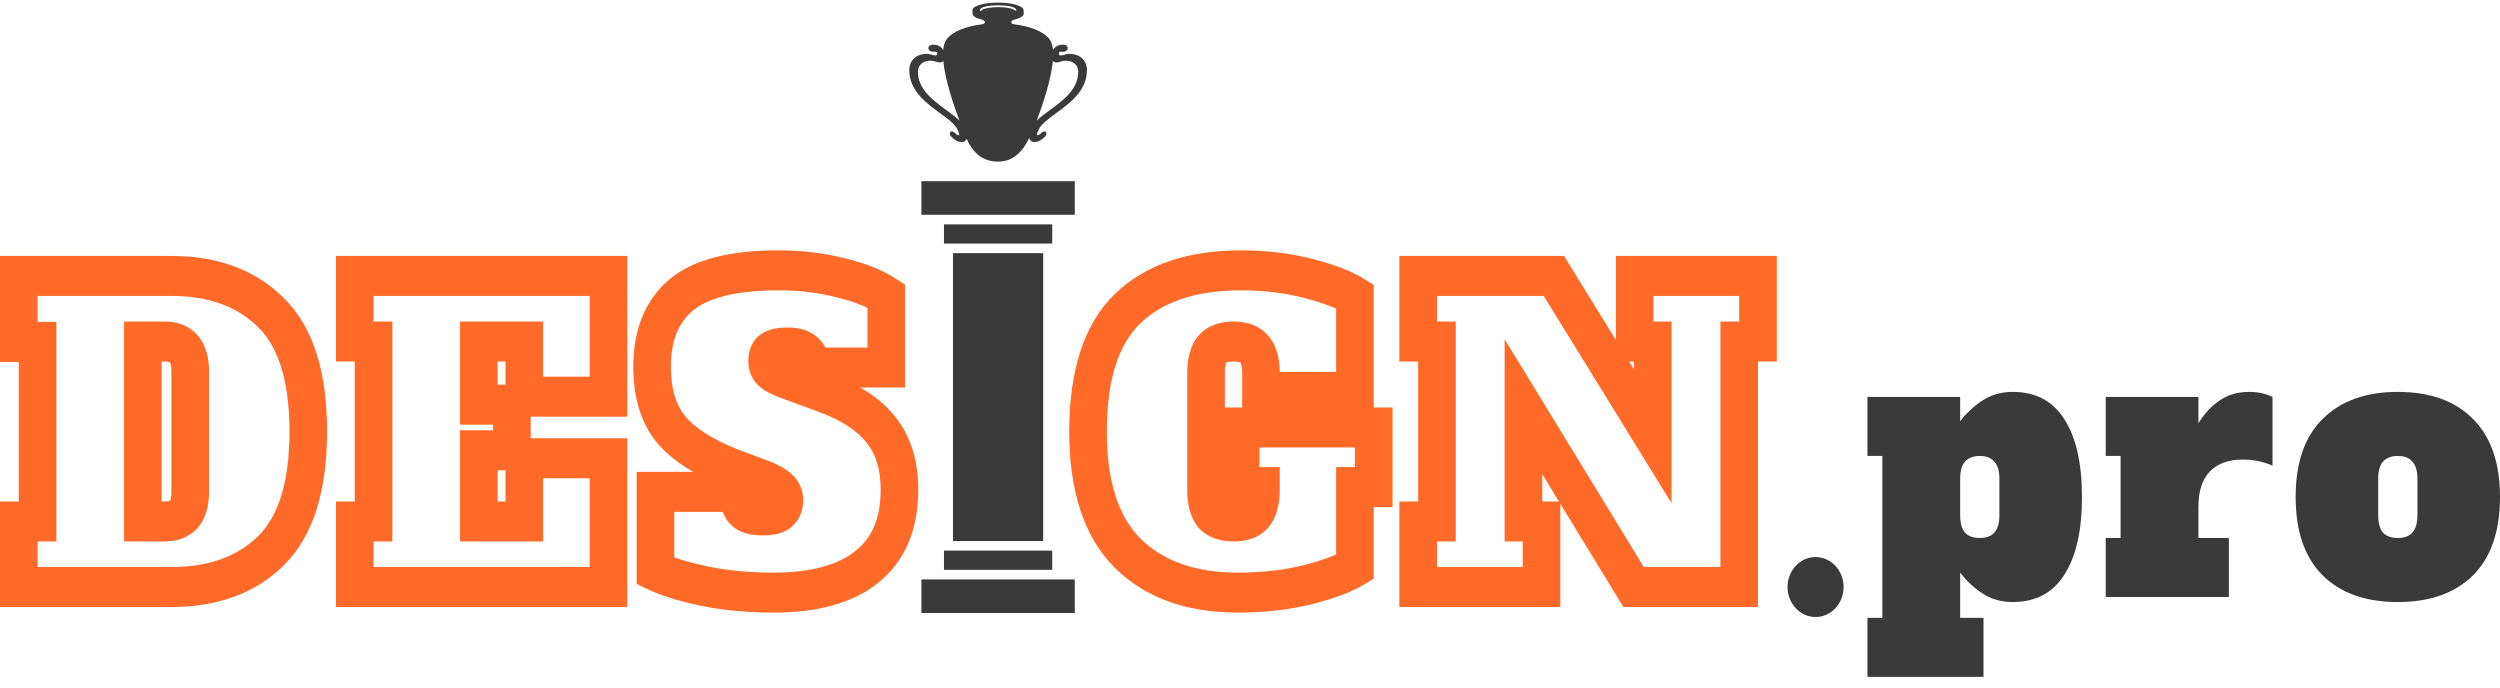 <svg width="178" height="49" viewBox="0 0 178 49" fill="none" xmlns="http://www.w3.org/2000/svg">
<path d="M1.338 37.127V35.703H0V37.127H1.338ZM2.677 37.127V38.55H4.015V37.127H2.677ZM2.677 24.344H4.015V22.921H2.677V24.344ZM1.338 24.344H0V25.768H1.338V24.344ZM1.338 19.647V18.224H0V19.647H1.338ZM19.298 22.266L18.382 23.304L18.387 23.309L18.393 23.314L19.298 22.266ZM19.298 39.205L20.209 40.248L20.209 40.248L19.298 39.205ZM1.338 41.796H0V43.219H1.338V41.796ZM13.089 36.614L12.116 35.637L13.089 36.614ZM10.171 24.316V22.892H8.833V24.316H10.171ZM10.171 37.127H8.833V38.55H10.171V37.127ZM1.338 38.55H2.677V35.703H1.338V38.55ZM4.015 37.127V24.344H1.338V37.127H4.015ZM2.677 22.921H1.338V25.768H2.677V22.921ZM2.677 24.344V19.647H0V24.344H2.677ZM1.338 21.07H12.205V18.224H1.338V21.07ZM12.205 21.07C14.931 21.07 16.938 21.862 18.382 23.304L20.214 21.228C18.161 19.178 15.439 18.224 12.205 18.224V21.07ZM18.393 23.314C19.766 24.656 20.61 27 20.61 30.721H23.287C23.287 26.624 22.364 23.33 20.204 21.218L18.393 23.314ZM20.61 30.721C20.61 34.441 19.766 36.799 18.387 38.162L20.209 40.248C22.364 38.118 23.287 34.821 23.287 30.721H20.61ZM18.388 38.162C16.944 39.588 14.935 40.372 12.205 40.372V43.219C15.435 43.219 18.155 42.277 20.209 40.248L18.388 38.162ZM12.205 40.372H1.338V43.219H12.205V40.372ZM2.677 41.796V37.127H0V41.796H2.677ZM11.724 38.55C12.557 38.55 13.422 38.312 14.062 37.592L12.116 35.637C12.123 35.629 12.12 35.639 12.075 35.656C12.021 35.676 11.912 35.703 11.724 35.703V38.55ZM14.062 37.592C14.698 36.875 14.882 35.916 14.882 35.02H12.205C12.205 35.566 12.086 35.671 12.116 35.637L14.062 37.592ZM14.882 35.02V26.422H12.205V35.02H14.882ZM14.882 26.422C14.882 25.529 14.691 24.594 14.074 23.879C13.437 23.142 12.567 22.892 11.724 22.892V25.739C11.909 25.739 12.014 25.767 12.063 25.786C12.087 25.795 12.098 25.802 12.101 25.804C12.102 25.805 12.102 25.805 12.103 25.805C12.103 25.805 12.103 25.805 12.103 25.805C12.103 25.805 12.103 25.805 12.103 25.805C12.103 25.805 12.103 25.805 12.103 25.805L12.103 25.805C12.103 25.805 12.103 25.805 12.103 25.806C12.103 25.806 12.104 25.807 12.106 25.81C12.108 25.813 12.112 25.818 12.116 25.826C12.124 25.842 12.137 25.871 12.15 25.918C12.178 26.015 12.205 26.176 12.205 26.422H14.882ZM11.724 22.892H10.171V25.739H11.724V22.892ZM8.833 24.316V37.127H11.509V24.316H8.833ZM10.171 38.55H11.724V35.703H10.171V38.55ZM25.259 41.796H23.921V43.219H25.259V41.796ZM25.259 37.127V35.703H23.921V37.127H25.259ZM26.598 37.127V38.55H27.936V37.127H26.598ZM26.598 24.316H27.936V22.892H26.598V24.316ZM25.259 24.316H23.921V25.739H25.259V24.316ZM25.259 19.647V18.224H23.921V19.647H25.259ZM43.327 19.647H44.665V18.224H43.327V19.647ZM43.327 28.244V29.668H44.665V28.244H43.327ZM37.331 28.244H35.993V29.668H37.331V28.244ZM37.331 24.316H38.669V22.892H37.331V24.316ZM34.092 24.316V22.892H32.754V24.316H34.092ZM34.092 28.814H32.754V30.237H34.092V28.814ZM36.448 28.814H37.786V27.39H36.448V28.814ZM36.448 32.059V33.483H37.786V32.059H36.448ZM34.092 32.059V30.636H32.754V32.059H34.092ZM34.092 37.127H32.754V38.55H34.092V37.127ZM37.331 37.127V38.55H38.669V37.127H37.331ZM37.331 32.629V31.205H35.993V32.629H37.331ZM43.327 32.629H44.665V31.205H43.327V32.629ZM43.327 41.796V43.219H44.665V41.796H43.327ZM26.598 41.796V37.127H23.921V41.796H26.598ZM25.259 38.55H26.598V35.703H25.259V38.55ZM27.936 37.127V24.316H25.259V37.127H27.936ZM26.598 22.892H25.259V25.739H26.598V22.892ZM26.598 24.316V19.647H23.921V24.316H26.598ZM25.259 21.07H43.327V18.224H25.259V21.07ZM41.988 19.647V28.244H44.665V19.647H41.988ZM43.327 26.821H37.331V29.668H43.327V26.821ZM38.669 28.244V24.316H35.993V28.244H38.669ZM37.331 22.892H34.092V25.739H37.331V22.892ZM32.754 24.316V28.814H35.431V24.316H32.754ZM34.092 30.237H36.448V27.39H34.092V30.237ZM35.109 28.814V32.059H37.786V28.814H35.109ZM36.448 30.636H34.092V33.483H36.448V30.636ZM32.754 32.059V37.127H35.431V32.059H32.754ZM34.092 38.55H37.331V35.703H34.092V38.55ZM38.669 37.127V32.629H35.993V37.127H38.669ZM37.331 34.052H43.327V31.205H37.331V34.052ZM41.988 32.629V41.796H44.665V32.629H41.988ZM43.327 40.372H25.259V43.219H43.327V40.372ZM50.176 41.739L49.913 43.135L49.922 43.136L49.931 43.138L50.176 41.739ZM46.669 40.657H45.331V41.572L46.114 41.952L46.669 40.657ZM46.669 35.02V33.597H45.331V35.02H46.669ZM52.558 35.02H53.896V33.597H52.558V35.02ZM52.933 36.301L51.986 37.308L52.933 36.301ZM55.475 36.444L56.237 37.614L56.245 37.608L56.253 37.602L55.475 36.444ZM55.502 34.849L54.594 35.895L54.616 35.916L54.638 35.936L55.502 34.849ZM54.298 34.166L54.768 32.833L54.753 32.827L54.739 32.822L54.298 34.166ZM51.996 33.312L51.522 34.643L51.539 34.65L51.555 34.656L51.996 33.312ZM47.713 30.494L46.69 31.41L46.694 31.416L46.698 31.422L47.713 30.494ZM48.489 21.014L49.321 22.129L49.322 22.128L48.489 21.014ZM59.785 19.761L59.476 21.146L59.486 21.148L59.496 21.151L59.785 19.761ZM63.104 21.07H64.442V20.276L63.807 19.859L63.104 21.07ZM63.104 26.166V27.59H64.442V26.166H63.104ZM57.751 26.166H56.412V27.59H57.751V26.166ZM54.94 24.971L55.614 26.2L55.628 26.192L55.642 26.183L54.94 24.971ZM54.994 26.48L54.216 27.638L54.233 27.651L54.251 27.664L54.994 26.48ZM56.279 27.077L56.715 25.732L56.708 25.729L56.702 25.727L56.279 27.077ZM58.607 27.931L58.171 29.277L58.177 29.279L58.607 27.931ZM62.729 30.607L61.698 31.515L61.706 31.525L61.714 31.535L62.729 30.607ZM61.739 40.344L60.932 39.208L60.926 39.213L61.739 40.344ZM55.047 40.771C53.408 40.771 51.867 40.626 50.421 40.339L49.931 43.138C51.554 43.459 53.26 43.618 55.047 43.618V40.771ZM50.438 40.343C48.962 40.029 47.909 39.694 47.225 39.362L46.114 41.952C47.072 42.417 48.356 42.803 49.913 43.135L50.438 40.343ZM48.008 40.657V35.02H45.331V40.657H48.008ZM46.669 36.444H52.558V33.597H46.669V36.444ZM51.22 35.02C51.22 35.779 51.375 36.657 51.986 37.308L53.879 35.295C53.934 35.353 53.94 35.394 53.93 35.359C53.917 35.318 53.896 35.213 53.896 35.02H51.22ZM51.986 37.308C52.632 37.994 53.559 38.123 54.298 38.123V35.276C54.044 35.276 53.892 35.25 53.816 35.227C53.739 35.205 53.794 35.204 53.879 35.295L51.986 37.308ZM54.298 38.123C54.904 38.123 55.651 38.045 56.237 37.614L54.714 35.273C54.795 35.213 54.827 35.222 54.739 35.241C54.657 35.259 54.516 35.276 54.298 35.276V38.123ZM56.253 37.602C56.895 37.114 57.188 36.383 57.188 35.618H54.512C54.512 35.622 54.512 35.563 54.551 35.476C54.593 35.384 54.653 35.319 54.698 35.285L56.253 37.602ZM57.188 35.618C57.188 34.866 56.877 34.222 56.367 33.763L54.638 35.936C54.63 35.929 54.591 35.891 54.557 35.816C54.522 35.738 54.512 35.665 54.512 35.618H57.188ZM56.41 33.803C55.981 33.382 55.378 33.077 54.768 32.833L53.828 35.499C54.076 35.598 54.262 35.687 54.397 35.764C54.464 35.801 54.513 35.833 54.547 35.858C54.581 35.883 54.595 35.896 54.594 35.895L56.41 33.803ZM54.739 32.822L52.437 31.968L51.555 34.656L53.857 35.51L54.739 32.822ZM52.469 31.981C50.589 31.224 49.396 30.392 48.728 29.566L46.698 31.422C47.779 32.759 49.442 33.806 51.522 34.643L52.469 31.981ZM48.737 29.577C48.138 28.82 47.767 27.718 47.767 26.109H45.09C45.09 28.183 45.575 30.003 46.69 31.41L48.737 29.577ZM47.767 26.109C47.767 24.207 48.333 22.962 49.321 22.129L47.658 19.898C45.899 21.381 45.09 23.532 45.09 26.109H47.767ZM49.322 22.128C50.35 21.259 52.277 20.672 55.422 20.672V17.825C52.108 17.825 49.413 18.415 47.657 19.899L49.322 22.128ZM55.422 20.672C56.882 20.672 58.232 20.832 59.476 21.146L60.093 18.376C58.625 18.006 57.067 17.825 55.422 17.825V20.672ZM59.496 21.151C60.781 21.453 61.732 21.843 62.401 22.282L63.807 19.859C62.798 19.197 61.536 18.715 60.073 18.371L59.496 21.151ZM61.766 21.07V26.166H64.442V21.07H61.766ZM63.104 24.743H57.751V27.59H63.104V24.743ZM59.089 26.166C59.089 25.382 58.846 24.566 58.176 23.991C57.561 23.463 56.789 23.319 56.091 23.319V26.166C56.282 26.166 56.403 26.187 56.47 26.206C56.534 26.225 56.529 26.236 56.496 26.207C56.456 26.173 56.425 26.125 56.41 26.087C56.399 26.058 56.412 26.074 56.412 26.166H59.089ZM56.091 23.319C55.506 23.319 54.803 23.389 54.239 23.758L55.642 26.183C55.571 26.229 55.552 26.218 55.647 26.199C55.734 26.182 55.878 26.166 56.091 26.166V23.319ZM54.266 23.741C53.495 24.219 53.281 25.053 53.281 25.711H55.957C55.957 25.672 55.964 25.738 55.914 25.852C55.857 25.985 55.752 26.115 55.614 26.2L54.266 23.741ZM53.281 25.711C53.281 26.5 53.619 27.185 54.216 27.638L55.772 25.321C55.796 25.34 55.854 25.393 55.901 25.49C55.948 25.587 55.957 25.671 55.957 25.711H53.281ZM54.251 27.664C54.671 27.962 55.237 28.209 55.855 28.428L56.702 25.727C56.142 25.528 55.851 25.377 55.736 25.295L54.251 27.664ZM55.842 28.423L58.171 29.277L59.043 26.586L56.715 25.732L55.842 28.423ZM58.177 29.279C59.94 29.916 61.059 30.693 61.698 31.515L63.76 29.7C62.687 28.32 61.057 27.313 59.038 26.584L58.177 29.279ZM61.714 31.535C62.334 32.302 62.702 33.37 62.702 34.878H65.379C65.379 32.856 64.873 31.077 63.744 29.68L61.714 31.535ZM62.702 34.878C62.702 36.932 62.07 38.293 60.932 39.208L62.546 41.479C64.477 39.927 65.379 37.645 65.379 34.878H62.702ZM60.926 39.213C59.739 40.179 57.848 40.771 55.047 40.771V43.618C58.135 43.618 60.705 42.976 62.552 41.474L60.926 39.213ZM97.809 34.678V36.102H99.148V34.678H97.809ZM96.471 34.678V33.255H95.133V34.678H96.471ZM96.471 40.372L97.132 41.61L97.809 41.201V40.372H96.471ZM93.018 41.653L93.314 43.042L93.319 43.04L93.325 43.039L93.018 41.653ZM80.304 39.404L79.391 40.445L79.396 40.449L80.304 39.404ZM80.278 21.981L79.38 20.926L79.375 20.931L80.278 21.981ZM93.125 19.818L92.812 21.202L93.125 19.818ZM96.471 21.099H97.809V20.29L97.156 19.876L96.471 21.099ZM96.471 27.903V29.326H97.809V27.903H96.471ZM89.779 27.903H88.441V29.326H89.779V27.903ZM89.298 24.857L88.301 25.806L88.326 25.835L88.352 25.863L89.298 24.857ZM86.327 24.857L85.355 23.878L85.354 23.879L86.327 24.857ZM86.327 36.614L85.33 37.563L85.354 37.593L85.38 37.621L86.327 36.614ZM89.298 36.614L88.326 35.635L88.325 35.637L89.298 36.614ZM89.779 34.678H91.118V33.255H89.779V34.678ZM88.334 34.678H86.996V36.102H88.334V34.678ZM88.334 30.437V29.013H86.996V30.437H88.334ZM97.809 30.437H99.148V29.013H97.809V30.437ZM97.809 33.255H96.471V36.102H97.809V33.255ZM95.133 34.678V40.372H97.809V34.678H95.133ZM95.81 39.135C95.188 39.511 94.18 39.9 92.712 40.268L93.325 43.039C94.89 42.647 96.185 42.183 97.132 41.61L95.81 39.135ZM92.723 40.265C91.333 40.599 89.81 40.771 88.147 40.771V43.618C89.982 43.618 91.706 43.429 93.314 43.042L92.723 40.265ZM88.147 40.771C85.045 40.771 82.791 39.911 81.213 38.359L79.396 40.449C81.601 42.618 84.576 43.618 88.147 43.618V40.771ZM81.218 38.364C79.695 36.851 78.805 34.406 78.805 30.721H76.129C76.129 34.856 77.131 38.199 79.391 40.445L81.218 38.364ZM78.805 30.721C78.805 26.922 79.695 24.476 81.181 23.032L79.375 20.931C77.113 23.131 76.129 26.511 76.129 30.721H78.805ZM81.176 23.036C82.743 21.527 85.072 20.672 88.361 20.672V17.825C84.656 17.825 81.596 18.791 79.38 20.926L81.176 23.036ZM88.361 20.672C89.962 20.672 91.444 20.851 92.812 21.202L93.439 18.434C91.844 18.025 90.15 17.825 88.361 17.825V20.672ZM92.812 21.202C94.245 21.569 95.208 21.956 95.787 22.322L97.156 19.876C96.236 19.293 94.969 18.826 93.439 18.434L92.812 21.202ZM95.133 21.099V27.903H97.809V21.099H95.133ZM96.471 26.48H89.779V29.326H96.471V26.48ZM91.118 27.903V26.565H88.441V27.903H91.118ZM91.118 26.565C91.118 25.623 90.938 24.588 90.245 23.85L88.352 25.863C88.323 25.833 88.346 25.839 88.378 25.949C88.41 26.065 88.441 26.261 88.441 26.565H91.118ZM90.296 23.908C89.635 23.123 88.696 22.892 87.826 22.892V25.739C88.311 25.739 88.354 25.87 88.301 25.806L90.296 23.908ZM87.826 22.892C86.948 22.892 86.025 23.126 85.355 23.878L87.298 25.836C87.271 25.866 87.348 25.739 87.826 25.739V22.892ZM85.354 23.879C84.699 24.617 84.533 25.64 84.533 26.565H87.21C87.21 26.255 87.241 26.051 87.274 25.928C87.305 25.808 87.33 25.801 87.3 25.834L85.354 23.879ZM84.533 26.565V34.878H87.21V26.565H84.533ZM84.533 34.878C84.533 35.813 84.703 36.818 85.33 37.563L87.324 35.665C87.338 35.682 87.308 35.657 87.275 35.528C87.24 35.395 87.21 35.187 87.21 34.878H84.533ZM85.38 37.621C86.053 38.336 86.966 38.55 87.826 38.55V35.703C87.33 35.703 87.243 35.576 87.274 35.608L85.38 37.621ZM87.826 38.55C88.677 38.55 89.607 38.34 90.271 37.592L88.325 35.637C88.351 35.608 88.356 35.622 88.286 35.646C88.21 35.672 88.065 35.703 87.826 35.703V38.55ZM90.269 37.593C90.934 36.847 91.118 35.829 91.118 34.878H88.441C88.441 35.181 88.41 35.382 88.376 35.507C88.343 35.627 88.313 35.65 88.326 35.635L90.269 37.593ZM91.118 34.878V34.678H88.441V34.878H91.118ZM89.779 33.255H88.334V36.102H89.779V33.255ZM89.672 34.678V30.437H86.996V34.678H89.672ZM88.334 31.86H97.809V29.013H88.334V31.86ZM96.471 30.437V34.678H99.148V30.437H96.471ZM116.391 19.647V18.224H115.053V19.647H116.391ZM125.17 19.647H126.509V18.224H125.17V19.647ZM125.17 24.316V25.739H126.509V24.316H125.17ZM123.832 24.316V22.892H122.494V24.316H123.832ZM123.832 41.796V43.219H125.17V41.796H123.832ZM116.311 41.796L115.189 42.571L115.585 43.219H116.311V41.796ZM108.468 28.956L109.591 28.181L107.13 24.152V28.956H108.468ZM108.468 37.127H107.13V38.55H108.468V37.127ZM109.753 37.127H111.091V35.703H109.753V37.127ZM109.753 41.796V43.219H111.091V41.796H109.753ZM100.974 41.796H99.635V43.219H100.974V41.796ZM100.974 37.127V35.703H99.635V37.127H100.974ZM102.312 37.127V38.55H103.65V37.127H102.312ZM102.312 24.316H103.65V22.892H102.312V24.316ZM100.974 24.316H99.635V25.739H100.974V24.316ZM100.974 19.647V18.224H99.635V19.647H100.974ZM110.636 19.647L111.756 18.866L111.359 18.224H110.636V19.647ZM117.676 31.063L116.557 31.844L119.014 35.829V31.063H117.676ZM117.676 24.316H119.014V22.892H117.676V24.316ZM116.391 24.316H115.053V25.739H116.391V24.316ZM116.391 21.07H125.17V18.224H116.391V21.07ZM123.832 19.647V24.316H126.509V19.647H123.832ZM125.17 22.892H123.832V25.739H125.17V22.892ZM122.494 24.316V41.796H125.17V24.316H122.494ZM123.832 40.372H116.311V43.219H123.832V40.372ZM117.434 41.02L109.591 28.181L107.346 29.732L115.189 42.571L117.434 41.02ZM107.13 28.956V37.127H109.807V28.956H107.13ZM108.468 38.55H109.753V35.703H108.468V38.55ZM108.415 37.127V41.796H111.091V37.127H108.415ZM109.753 40.372H100.974V43.219H109.753V40.372ZM102.312 41.796V37.127H99.635V41.796H102.312ZM100.974 38.55H102.312V35.703H100.974V38.55ZM103.65 37.127V24.316H100.974V37.127H103.65ZM102.312 22.892H100.974V25.739H102.312V22.892ZM102.312 24.316V19.647H99.635V24.316H102.312ZM100.974 21.07H110.636V18.224H100.974V21.07ZM109.518 20.428L116.557 31.844L118.795 30.282L111.756 18.866L109.518 20.428ZM119.014 31.063V24.316H116.338V31.063H119.014ZM117.676 22.892H116.391V25.739H117.676V22.892ZM117.729 24.316V19.647H115.053V24.316H117.729Z" fill="#FF6A28"/>
<path d="M132.963 43.993H134.023V32.464H132.963V28.262H139.564V30.004C139.965 29.457 140.479 28.971 141.106 28.543C141.748 28.116 142.479 27.903 143.298 27.903C144.936 27.903 146.164 28.552 146.983 29.85C147.819 31.148 148.236 32.993 148.236 35.385C148.236 37.776 147.819 39.621 146.983 40.919C146.164 42.217 144.936 42.866 143.298 42.866C142.479 42.866 141.748 42.653 141.106 42.225C140.479 41.798 139.965 41.312 139.564 40.765V43.993H141.226V48.195H132.963V43.993ZM140.961 38.305C141.427 38.305 141.772 38.177 141.997 37.921C142.238 37.648 142.358 37.229 142.358 36.666V34.103C142.358 33.54 142.238 33.13 141.997 32.873C141.772 32.6 141.427 32.464 140.961 32.464C140.495 32.464 140.142 32.6 139.901 32.873C139.676 33.13 139.564 33.54 139.564 34.103V36.666C139.564 37.229 139.676 37.648 139.901 37.921C140.142 38.177 140.495 38.305 140.961 38.305ZM160.165 27.903C160.486 27.903 160.791 27.937 161.08 28.005C161.37 28.074 161.61 28.159 161.803 28.262V33.155C161.145 32.865 160.438 32.72 159.683 32.72C158.672 32.72 157.893 33.002 157.347 33.565C156.801 34.129 156.528 34.966 156.528 36.076V38.305H158.696V42.507H149.927V38.305H150.987V32.464H149.927V28.262H156.528V30.132C156.977 29.415 157.491 28.868 158.069 28.492C158.647 28.099 159.346 27.903 160.165 27.903ZM170.725 42.866C168.445 42.866 166.662 42.234 165.377 40.97C164.092 39.689 163.45 37.827 163.45 35.385C163.45 32.942 164.092 31.088 165.377 29.825C166.662 28.543 168.445 27.903 170.725 27.903C173.038 27.903 174.828 28.552 176.097 29.85C177.366 31.131 178 32.976 178 35.385C178 37.827 177.358 39.689 176.073 40.97C174.788 42.234 173.005 42.866 170.725 42.866ZM170.725 38.305C171.191 38.305 171.536 38.177 171.761 37.921C172.002 37.648 172.122 37.229 172.122 36.666V34.103C172.122 33.54 172.002 33.13 171.761 32.873C171.536 32.6 171.191 32.464 170.725 32.464C170.259 32.464 169.906 32.6 169.665 32.873C169.44 33.13 169.328 33.54 169.328 34.103V36.666C169.328 37.229 169.44 37.648 169.665 37.921C169.906 38.177 170.259 38.305 170.725 38.305Z" fill="#121212" fill-opacity="0.83"/>
<path d="M74.276 18.024H67.852V38.522H74.276V18.024Z" fill="#121212" fill-opacity="0.83"/>
<path d="M74.918 39.205H67.21V40.572H74.918V39.205Z" fill="#121212" fill-opacity="0.83"/>
<path d="M76.524 41.255H65.604V43.646H76.524V41.255Z" fill="#121212" fill-opacity="0.83"/>
<path d="M74.918 15.975H67.21V17.341H74.918V15.975Z" fill="#121212" fill-opacity="0.83"/>
<path d="M76.524 12.9H65.604V15.291H76.524V12.9Z" fill="#121212" fill-opacity="0.83"/>
<path d="M76.96 4.083C76.722 3.902 76.414 3.825 76.091 3.834C76.03 3.835 75.943 3.852 75.884 3.869C75.882 3.87 75.88 3.87 75.878 3.87C75.624 3.963 75.452 3.976 75.413 3.894C75.375 3.812 75.365 3.672 75.545 3.684C75.547 3.684 75.549 3.682 75.553 3.681C75.569 3.675 75.915 3.754 76.015 3.491C76.073 3.339 75.916 3.183 75.723 3.183C75.331 3.183 75.118 3.308 74.975 3.569C74.946 3.25 74.869 2.982 74.726 2.794C74.291 2.223 73.31 1.867 72.192 1.726L72.194 1.724C71.857 1.656 72.019 1.457 72.191 1.406C72.616 1.308 72.889 1.155 72.889 0.984C72.889 0.937 72.88 0.764 72.88 0.721C72.88 0.424 72.064 0.184 71.059 0.184C70.053 0.184 69.237 0.424 69.237 0.721C69.237 0.768 69.247 0.94 69.247 0.984C69.247 1.155 69.517 1.306 69.938 1.405L69.935 1.405C70.108 1.455 70.272 1.656 69.935 1.724L69.936 1.726C68.818 1.867 67.837 2.223 67.402 2.794C67.259 2.982 67.182 3.25 67.153 3.569C67.01 3.307 66.797 3.183 66.405 3.183C66.212 3.183 66.056 3.339 66.113 3.491C66.213 3.754 66.559 3.675 66.576 3.681C66.579 3.682 66.581 3.684 66.583 3.684C66.763 3.672 66.753 3.812 66.715 3.894C66.676 3.976 66.504 3.963 66.25 3.87C66.248 3.87 66.247 3.87 66.244 3.869C66.184 3.852 66.097 3.835 66.037 3.834C65.714 3.825 65.405 3.902 65.167 4.083C64.892 4.292 64.74 4.613 64.739 4.985C64.734 6.453 65.951 7.342 66.929 8.056C67.489 8.465 68.019 8.852 68.183 9.245C68.243 9.39 68.343 9.594 68.282 9.623C68.195 9.658 68.051 9.539 68.001 9.47C67.999 9.469 67.997 9.468 67.996 9.467C67.996 9.467 67.748 9.259 67.649 9.415C67.551 9.567 67.749 9.75 67.749 9.75C67.895 9.899 68.15 10.119 68.502 10.115C68.583 10.114 68.652 10.085 68.706 10.045C68.762 10.002 68.802 9.944 68.83 9.877C68.877 9.987 68.915 10.074 68.933 10.111C69.316 10.865 69.965 11.507 71.051 11.507C72.074 11.507 72.652 10.909 73.067 10.226C73.11 10.155 73.191 10.006 73.281 9.831C73.307 9.919 73.353 9.992 73.422 10.045C73.476 10.085 73.544 10.114 73.626 10.115C73.978 10.119 74.233 9.899 74.379 9.75C74.379 9.75 74.577 9.567 74.48 9.415C74.38 9.259 74.132 9.467 74.132 9.467C74.13 9.468 74.129 9.469 74.128 9.47C74.077 9.539 73.934 9.658 73.846 9.623C73.785 9.594 73.885 9.39 73.945 9.245C74.109 8.852 74.639 8.465 75.199 8.056C76.177 7.342 77.394 6.453 77.389 4.985C77.388 4.613 77.236 4.292 76.96 4.083ZM67.382 7.841C66.431 7.145 65.354 6.356 65.357 5.1C65.358 4.852 65.454 4.647 65.636 4.509C65.898 4.309 66.302 4.267 66.666 4.401C66.877 4.479 67.04 4.464 67.15 4.356C67.155 4.352 67.159 4.345 67.163 4.34C67.287 5.677 67.881 7.44 68.313 8.585C68.058 8.338 67.734 8.099 67.382 7.841ZM70.04 0.646C69.954 0.679 69.908 0.701 69.812 0.807C69.811 0.808 69.811 0.809 69.811 0.809C69.788 0.782 69.775 0.753 69.775 0.721C69.775 0.484 70.446 0.377 71.068 0.377C71.691 0.377 72.361 0.484 72.361 0.721C72.361 0.741 72.355 0.76 72.345 0.778C72.299 0.739 72.133 0.661 72.091 0.644C71.928 0.579 71.585 0.508 71.068 0.508C70.545 0.508 70.203 0.585 70.04 0.646ZM74.747 7.841C74.394 8.099 74.07 8.338 73.815 8.585C74.248 7.44 74.841 5.677 74.965 4.34C74.969 4.345 74.973 4.351 74.978 4.356C75.088 4.464 75.251 4.479 75.463 4.401C75.826 4.267 76.231 4.309 76.492 4.509C76.674 4.647 76.77 4.852 76.771 5.1C76.775 6.356 75.697 7.145 74.747 7.841Z" fill="#121212" fill-opacity="0.83"/>
<path d="M129.268 43.931C130.37 43.931 131.264 42.975 131.264 41.796C131.264 40.617 130.37 39.66 129.268 39.66C128.166 39.66 127.273 40.617 127.273 41.796C127.273 42.975 128.166 43.931 129.268 43.931Z" fill="#121212" fill-opacity="0.83"/>
</svg>
